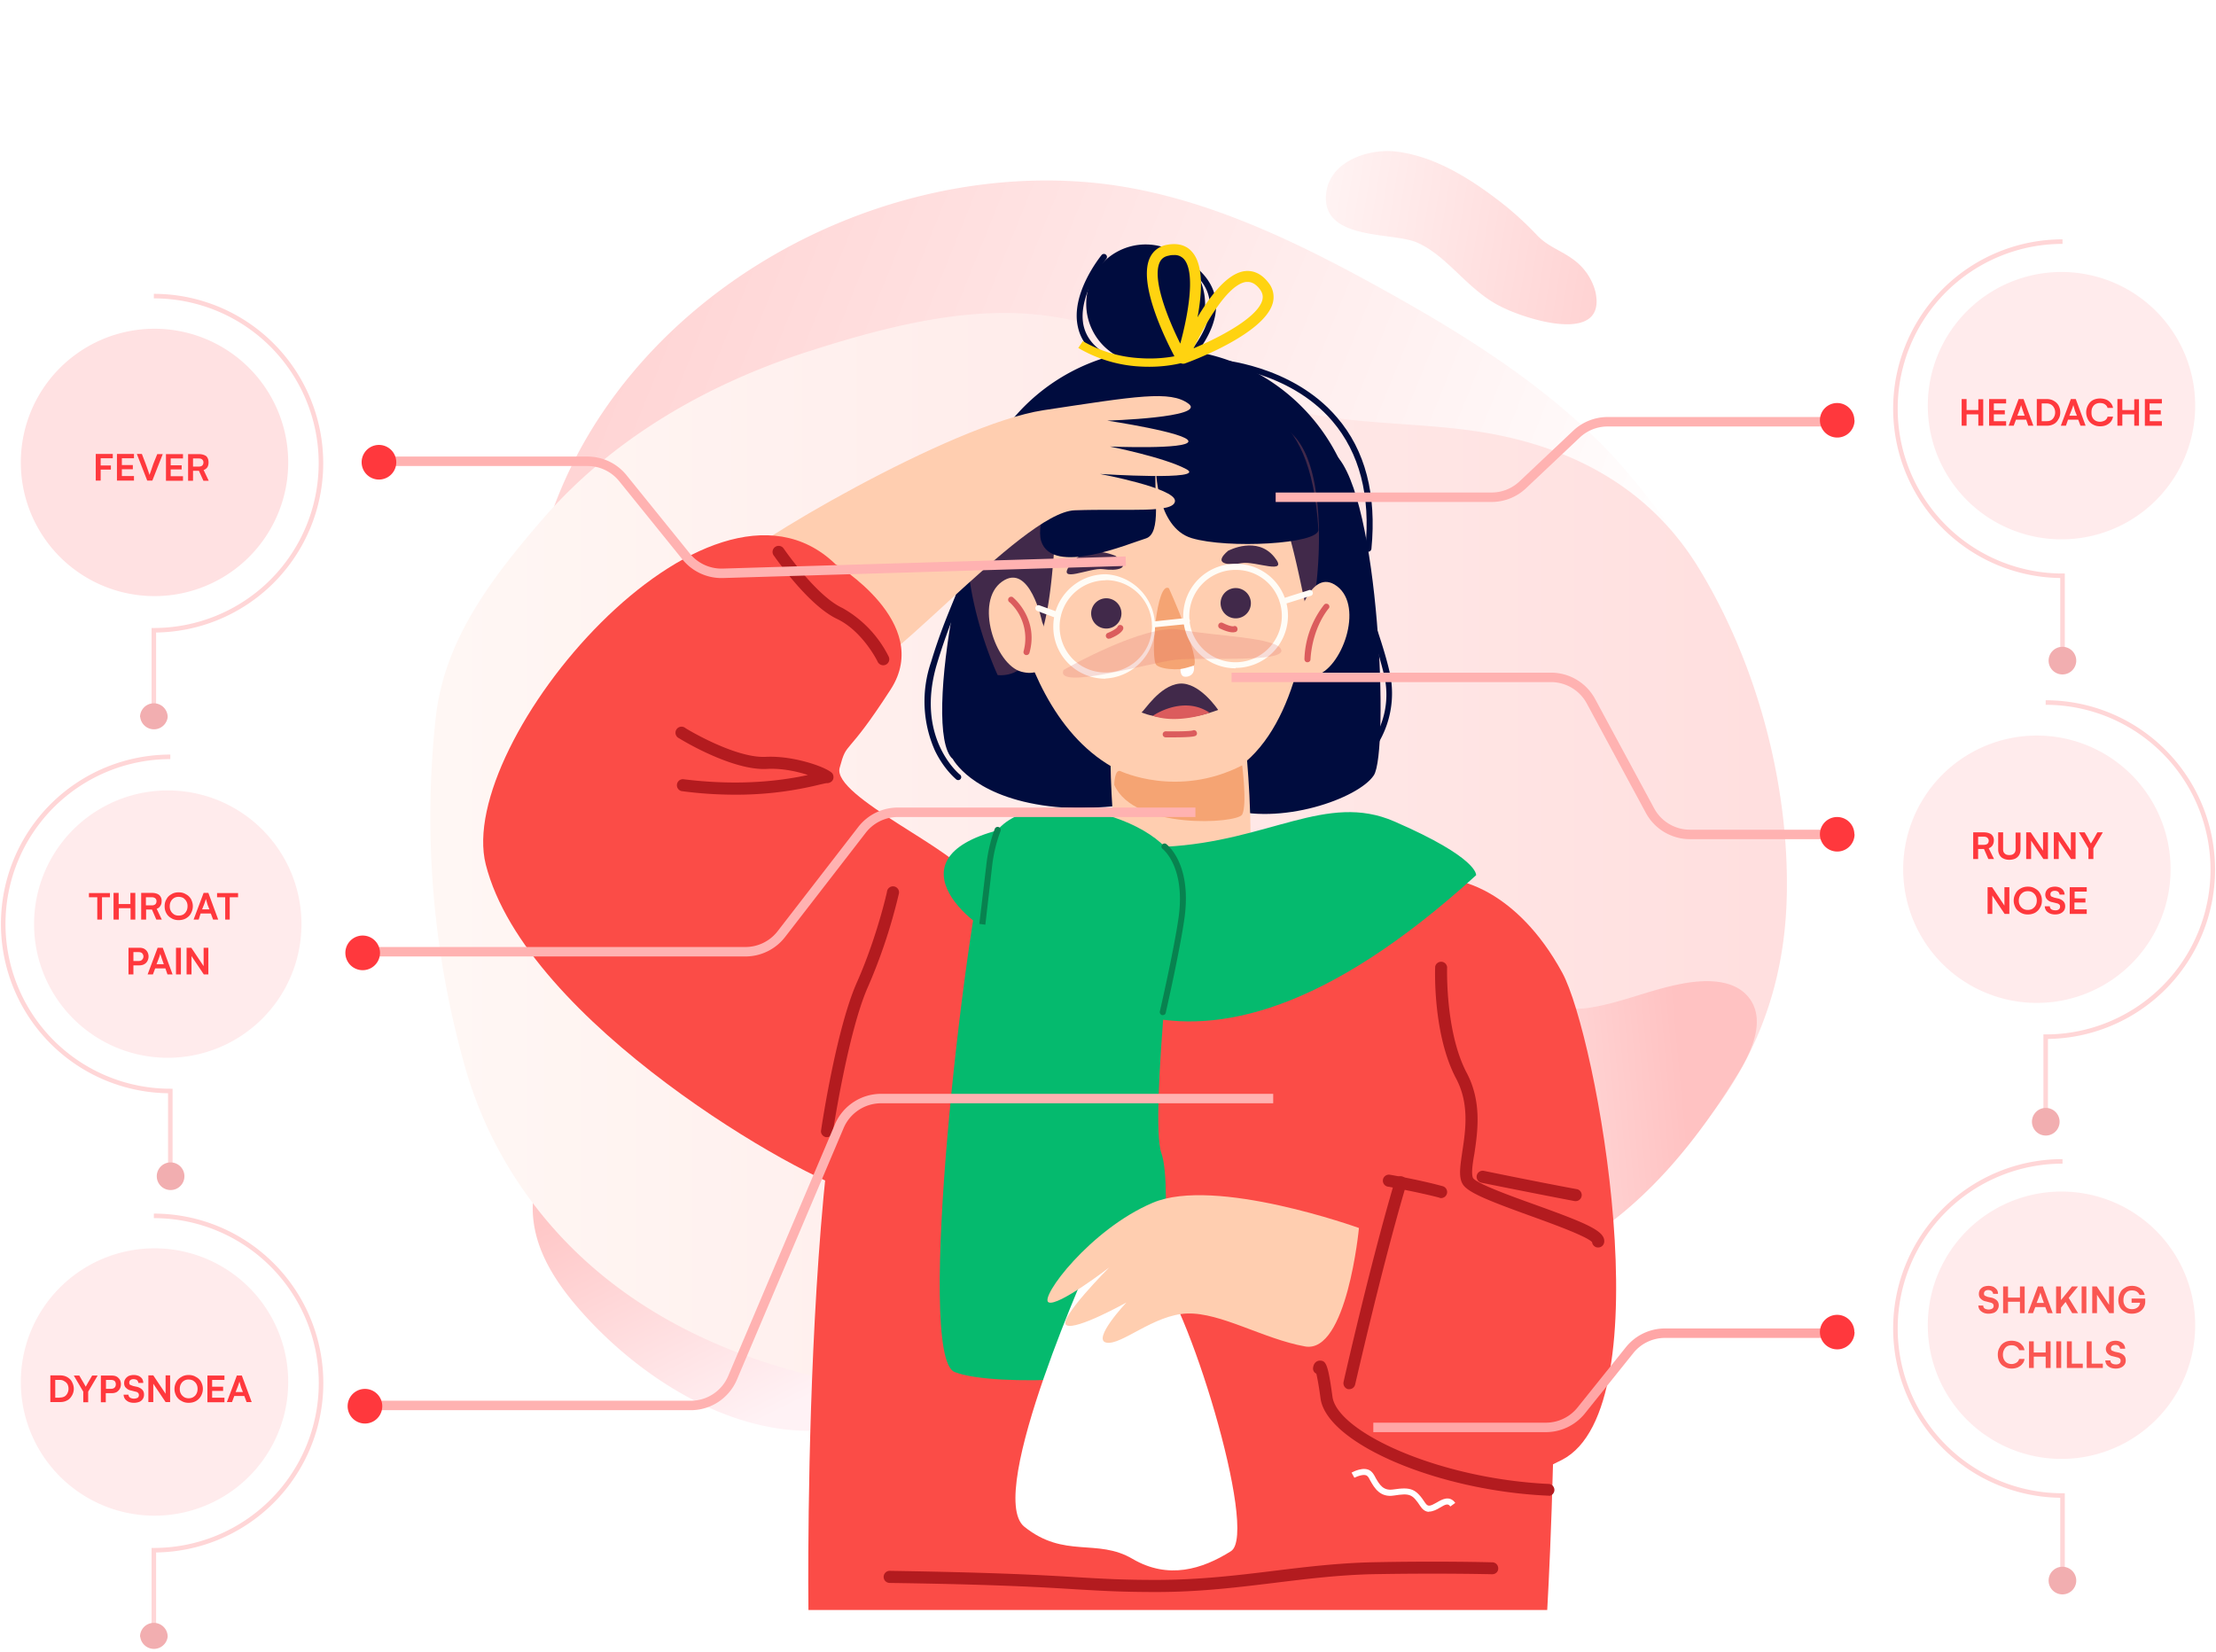 <svg width="1171" height="873" fill="none" xmlns="http://www.w3.org/2000/svg"><path d="M541.1 722.8c-35.2 20.4-72 33.6-114 33.4-46.8-.2-93.2-31.6-122.5-66-10.9-12.8-20.4-27.6-22.6-44.3-5.1-38.5 30.1-49.4 61.8-49 17.9.4 35.2 5.3 52.3 10.2 28.3 8.2 60 8.9 86.6 22.6 9 4.6 16.1 10.8 26 13.5 15.4 4.2 32.1 4.5 47.8 8 13.4 3 28.9 9.3 31.4 22.8 2.5 13.8-10.2 25.3-21.9 33.2a402.4 402.4 0 01-24.9 15.6z" fill="url(#paint0_linear)"/><path d="M292.8 267.7C333.8 157.4 457.2 87 573.4 96.2c56 4.4 108.2 29.5 157.4 56.8 43.3 24 86.2 50.8 120.6 87a405.4 405.4 0 0160 86c24.1 45 28 109.7-35.2 120.4-14.8 2.5-28.7.4-43.5-.9-12-1-22.2 3.9-34 4.9-30 2.5-60.3-1.4-89.6-7.3-59.7-12.3-117-34.7-177.4-43.5-49.5-7.1-100-4.7-148.6 7.1-20.5 5-41.7 11.7-62.3 7-50.7-11.5-45.3-77.5-36.9-116 2.3-10.1 5.2-20.2 8.9-30z" fill="url(#paint1_linear)"/><path d="M792.5 161.7c12 6.5 56.8 21.4 50.6-7.4a30.5 30.5 0 00-12.2-17.5c-6.5-4.7-13-6.5-18.7-12.5a170.5 170.5 0 00-22.1-19.7C773.9 92.4 756 82 736.8 80c-13.4-1.3-34 4.9-36 22.1-2.9 25.2 34.7 20.4 47.8 26 12.6 5.4 21.9 17.6 33 26.4 3.4 2.8 7 5.2 11 7.3z" fill="url(#paint2_linear)"/><path d="M588.7 174.8c25.6 7.7 47.2 23.3 71.5 34.2 40.4 18.1 88.3 12.1 131.7 21 44.3 9 81.4 30.8 105.3 69.5 30.8 50 48.2 114 47 173.4-1.3 65.3-29.8 115.5-79.4 156.5-49.6 41-108.8 68.9-170.3 86.7-6 1.7-11.9 3.3-17.9 4.8-134.8 33.9-326 30.4-407.5-103.4a217.1 217.1 0 01-22.7-51.3 484.6 484.6 0 01-16-188.2c5-41 30-73.1 56.3-103.6 37-42.8 87.2-71.5 140.6-88.7C467 173 512 161 554 167c11.8 1.7 23.4 4.3 34.8 7.8z" fill="url(#paint3_linear)"/><path d="M902.3 591.9c-23.7 33-51.8 60.2-90.1 77.4-42.8 19-98 9.6-138.9-9.7-15.2-7.2-30-16.7-38.8-31-20.5-33 7-57.4 36.1-70 16.4-7.2 34.2-9.8 51.8-12.4 29.2-4.2 58.3-16.6 88.2-15.1 10 .5 19.2 3.1 29.3 1.5 15.8-2.4 31.1-9.1 46.9-12.3 13.4-2.8 30-3.5 38 7.8 8 11.5 1 27.3-6.3 39.2a402.1 402.1 0 01-16.2 24.6z" fill="url(#paint4_linear)"/><path d="M506.4 412.3c-.3 0-.7-.1-1-.3-.2-.2-6.5-5.2-11.4-15.4a64 64 0 01-2-46.7c4.4-14.6 8.8-25 12.6-34.3 7-16.7 12-28.7 12.4-54.3 0-.9.7-1.6 1.6-1.6 1 0 1.6.8 1.6 1.7-.4 26.1-5.8 39-12.7 55.5-3.8 9-8 19.4-12.4 34-11.7 39.3 12 58.4 12.3 58.6a1.6 1.6 0 01-1 2.8zM636.8 161a31.4 31.4 0 11-62.8-.8 31.4 31.4 0 0162.8.8z" fill="#000C3E"/><path d="M503.4 401s9.7 18.9 47.4 24.6c37.8 5.8 67-8.5 96.2 1.4 29.3 9.8 71-5 79-17.3 8-12.4 3-147.4-20.4-169.5-23.4-22.1-143.8-38.2-169.2-11-25.3 27-49.8 157-33 171.9z" fill="#000C3E"/><path d="M718 289.4a103.4 103.4 0 11-207-2.9 103.4 103.4 0 01207 2.9z" fill="#000C3E"/><path d="M530 286s7.2 125.5 92.2 129c85 3.3 80.7-173.5 49.6-189.6-31.1-16.1-159.2-10-141.8 60.7z" fill="#FFCEB0"/><path d="M617.7 310.9s17.2 38.2 13 41c-4 2.6-16.3 2.4-19.6-.4-3.4-2.7 0-44.8 6.6-40.6z" fill="#F5A473"/><path d="M592.6 324.4a8 8 0 11-16-.4 8 8 0 0116 .4zM661 319a8 8 0 11-16-.4 8 8 0 0116 .4zM595.2 217.6s-30 15.4-35.2 43.2c-5.1 27.7-.5 98.4-32.8 96 0 0-65.7-138.6 68-139.2zM611.3 217.8c-2.8 2 31.4 1.1 51.5 24.3 20 23.2 26 82.2 29.1 83.3 3 1 13.4-73.7-8.6-95.5-21.9-21.8-56.6-23.7-72-12.1z" fill="#41294A"/><path d="M684.7 330.6s7.4-31.6 21.8-20.8c14.5 10.9 2.4 44-11.5 47.3-14 3.3-17.6-10.1-10.3-26.5zM550.7 328.7s-6.5-31.8-21.2-21.3c-14.7 10.4-3.6 43.9 10.2 47.6 13.9 3.7 18-9.7 11-26.3z" fill="#FFCEB0"/><path d="M649.2 291s15-8 24.2 3.4c8.2 10-10.4 1.9-17.2 3.2-6.9 1.3-15.9.7-7-6.7zM589.5 293.8s-15.4-7.2-24 4.7c-7.6 10.4 10.5 1.3 17.4 2.3 6.9 1 15.9 0 6.6-7zM643.7 375.2s-9.8-14.8-20.4-13.9c-10.6 1-18.7 14.6-20.1 15.2 0 0 16.5 7.7 40.5-1.3z" fill="#41294A"/><path d="M584.2 306.7a24.5 24.5 0 00-17.5 41.4 24.2 24.2 0 0017.1 7.3h.4a24.4 24.4 0 00.3-48.8h-.3zm0 52h-.4a27.4 27.4 0 01-27.2-28c.2-15 12.6-27.2 27.6-27.2h.4a27.6 27.6 0 01-.4 55.1zM653 301.2a24.4 24.4 0 00-.3 48.8h.3a24.5 24.5 0 0017.5-41.5 24.2 24.2 0 00-17.1-7.3h-.4zm0 52h-.3a27.6 27.6 0 01.3-55.2h.4a27.4 27.4 0 0127.2 28A27.7 27.7 0 01653 353z" fill="#FFFCF6"/><path d="M558.9 326.7h-.6l-10.2-3.8a1.6 1.6 0 011.1-3l10.2 3.7a1.6 1.6 0 01-.5 3.1zM677.9 319.5c-.7 0-1.3-.4-1.5-1.1-.3-.9.2-1.8 1-2l14-4.4a1.6 1.6 0 11.9 3l-14 4.4-.4.1z" fill="#FFFCF6"/><path d="M610.8 247s0 31.7 18.9 37.4c18.9 5.7 67.5 3.2 67-4.5-4.4-70-37.3-66.5-64.8-75.5-48.2-15.7-87.6 63-81.7 81.6 5.9 18.6 46.5 1.2 55.2-1.4 8.8-2.6 4-24.2 5.4-37.7z" fill="#000C3E"/><path opacity=".2" d="M562 354.1s42.9-24.7 61.7-21.3c18.8 3.5 51.9 4 53.4 10.8 1.5 6.7-42 3.7-55.3 5-13.3 1.3-64.5 16.6-59.8 5.5z" fill="#DB5C5D"/><path d="M586 337.6a1.6 1.6 0 01-.6-3.1c4.3-1.8 5.1-3.1 5.1-3.2.3-.8 1.2-1.2 2-.9.9.3 1.3 1.3 1 2.1-.2.6-1.3 2.7-6.9 5h-.6zM651.5 334.2c-1.3 0-3.4-.4-6.8-2a1.6 1.6 0 111.4-3c4.2 2.1 5.7 1.8 5.7 1.8.9-.4 1.7 0 2 .8.4.9 0 1.8-.8 2.2-.3 0-.7.2-1.5.2z" fill="#DB5C5D"/><path d="M610.1 331.5a1.6 1.6 0 01-.1-3.1l17-1.8c.9 0 1.7.6 1.8 1.4 0 1-.6 1.7-1.4 1.8l-17.1 1.7h-.2z" fill="#FFFCF6"/><path d="M586.5 191.6c-.2 0-.5 0-.7-.2-9-4.4-14.5-10.6-16.2-18.6-4-17.7 11.9-37.2 12.5-38a1.6 1.6 0 112.5 2c-.2.2-15.5 19.2-12 35.3 1.6 7 6.5 12.5 14.6 16.4a1.6 1.6 0 01-.7 3zM622.8 196.3a1.6 1.6 0 01-1-2.8c.2-.2 18.4-16.4 17.5-32.9-.3-7.1-4.2-13.4-11.6-18.6a1.6 1.6 0 111.9-2.6c8.1 5.8 12.5 13 13 21 .8 18.1-18 34.8-18.7 35.5-.3.3-.7.4-1 .4zM717.4 405.2c-.4 0-.9-.2-1.2-.6-.5-.7-.4-1.7.2-2.2.3-.2 21.2-17.7 15.1-45.3a317.2 317.2 0 00-10.8-34.8c-7.5-21.6-15.2-43.8-15.9-65.4 0-1 .7-1.6 1.6-1.7.8 0 1.6.7 1.6 1.6.6 21 8.3 43.1 15.8 64.4 4.3 12.5 8.4 24.3 10.8 35.2a51.4 51.4 0 01-16.2 48.4c-.2.3-.6.4-1 .4z" fill="#000C3E"/><path d="M723.1 291.6h-.2c-.8-.1-1.5-1-1.4-1.8 2.8-27.8-3.1-50.4-17.4-67.2-23-26.9-60.4-29.4-60.8-29.4-.9 0-1.5-.8-1.5-1.7 0-.8.8-1.5 1.7-1.5.4 0 39.1 2.6 63 30.6 15 17.4 21 40.8 18.2 69.5-.1.8-.8 1.5-1.6 1.5z" fill="#000C3E"/><path d="M609.2 378.3s15.8-11.1 30-1.6c0 0-16.6 6.2-30 1.6zM619.6 389.7H616c-.9 0-1.6-.7-1.6-1.6 0-.9.7-1.6 1.7-1.6 6 .1 13.1 0 14.3-.5.8-.3 1.7.1 2 1 .3.8 0 1.7-.9 2-1.6.6-7.5.7-11.8.7zM542.5 346.2h-.4a1.6 1.6 0 01-1.2-2 26 26 0 00-7.3-25.8 1.6 1.6 0 112-2.4c.6.5 13.3 11.5 8.4 29-.2.7-.8 1.2-1.5 1.2zM691 350h-.2c-.9 0-1.5-.8-1.5-1.7a48.9 48.9 0 0110.4-28.7c.6-.7 1.6-.7 2.3-.1.6.6.7 1.6 0 2.2 0 .1-8.4 9.5-9.5 26.8 0 .9-.8 1.5-1.6 1.5z" fill="#DB5C5D"/><path d="M659 402s5 56.5-1.7 65.5-49.2 2.2-60.4 0c-11.2-2.3-11.2-95.9-9-89.5 18.7 52.2 69.8 6 71 24z" fill="#FFCEB0"/><path d="M592 407.5s30.2 14.5 64.4-3c0 0 2.7 21 0 26-2.6 4.8-57 8.3-67.6-15.7 0 0 .1-8.3 3.2-7.3z" fill="#F5A473"/><path d="M427.2 850.9h390.4s20-339.4-29-376.3c-48.8-37-264.1-18.5-314.8 13-50.7 31.5-46.6 363.3-46.6 363.3z" fill="#FB4C47"/><path d="M622.2 460.8s-15 130.4-8.5 148.6c6.5 18.2-1.9 98.7-4.5 109.1-2.7 10.5-83.8 15-104.8 6.6-20.9-8.4 5.4-234 17-275.8 11.8-41.8 99.5-17.2 100.8 11.5z" fill="#05BA6E"/><path d="M384 301s32.6 62.4 55.5 63c22.8.6 100-93.3 128.4-94.3 28.4-1 52.8 1.8 53-5 0-6.8-39.6-14.2-39.6-14.2s57.4 3.7 45.5-2.6c-11.9-6.3-40.3-11.9-40.3-11.9s41.2 1.7 41.5-2.7c.3-4.5-42.9-11-42.9-11s52.6-1.6 43-8.9c-9.6-7.2-27.7-4-76.7 3.4-49 7.5-159.8 72.9-167.4 84.1z" fill="#FFCEB0"/><path d="M441.2 298s52.2 31 29.5 66.3c-24.2 37.5-22.9 26.3-27 41.5-4.2 15.2 64.7 44.8 67.9 57.8 3.1 13-29.4 172.7-59.9 166.2-26.5-5.7-173.8-89.3-195-172.9-16.4-64.8 117.4-223.2 184.5-159z" fill="#FB4C47"/><path d="M577.8 662.4S520 789.8 541.3 806.9c21.2 17 38.4 5.9 57.2 17 18.8 11 36.8 5.5 52-4.1 15-9.7-24.3-136.4-40.5-148.5-16.3-12-29.2-15.5-32.2-8.9z" fill="#fff"/><path d="M770 465.5s31.1 3.8 55.5 48.5c18.3 33.5 53.8 229.5 0 257.5-53.8 27.9-104.2 13.3-123.8-5.5-19.5-18.9 15.3-115.8 38.4-123 23.2-7.3 29.9-177.5 29.9-177.5z" fill="#FB4C47"/><path d="M780 462.5s1.5-9-43.3-28.4c-35.7-15.5-66.3 10.6-120.8 13.4-54.5 2.8-49.6-18.8-88.2-8.8-59.5 15.5-12.1 54.5 7 59C554 502 618.3 610 780.2 462.4z" fill="#05BA6E"/><path d="M623.8 353.6s-.2 3.7 2 4c2 .4 6-.8 5-5.8 0 0-5.4 1.7-7 1.8z" fill="#fff"/><path d="M844.5 659.3h-.4a3.2 3.2 0 01-2.8-2.8c-2.6-3-20.4-9.5-32.3-13.8-23.5-8.5-34-12.7-36.3-17.3-2-3.8-1-9.5 0-16.6 1.7-11.2 3.9-25.2-3.2-38.7-12.4-23.3-11.2-57.8-11.1-59.3a3.2 3.2 0 016.3.3c0 .3-1.1 34.3 10.4 56 8.1 15.4 5.7 31.2 4 42.7-1 5.5-1.7 10.7-.7 12.8 2 3 20.5 9.7 32.8 14.1 27.7 10 37.3 14 36.5 19.9a3.2 3.2 0 01-3.2 2.7zM761.5 633.2c-.3 0-.6 0-.8-.2-10.6-2.8-26.9-5.8-27-5.8a3.2 3.2 0 111-6.3c.8.1 16.9 3 27.6 6a3.2 3.2 0 01-.8 6.3zM818.7 790.5h-.2C759.6 788 701 762.8 697.8 739c-1-7.5-1.8-11.2-2.2-13a3 3 0 01-1.7-3.3c.4-2.7 2.2-3.6 3.6-3.6 3.2 0 4.3 2 6.6 19 2.4 18.6 55.9 43.5 114.7 46.2a3.2 3.2 0 01-.1 6.3z" fill="#B31B1F"/><path d="M713 734.2h-.6c-1.7-.4-2.8-2.1-2.4-3.9.1-.6 14-62 27-106a3.2 3.2 0 116.1 1.8c-13 43.9-26.8 105-27 105.6a3.2 3.2 0 01-3 2.5zM437 601h-.5c-1.7-.3-3-2-2.6-3.7.3-2.2 8.1-54 19-78.3 10.4-23.5 15.8-47.4 15.8-47.7a3.2 3.2 0 116.2 1.4 289 289 0 01-16.3 49c-10.4 23.4-18.4 76-18.5 76.6a3.2 3.2 0 01-3.1 2.7zM388.5 420c-8.5 0-18-.5-28.4-1.9a3.2 3.2 0 01.8-6.3c31.8 4 54.4.3 66-2.2-5.7-1.9-13.9-3.7-22-3.2-18.2.8-45-15.5-46-16.2a3.2 3.2 0 113.3-5.4c.2.2 26.2 16 42.4 15.2 15.5-.8 33.8 6.1 35.4 9 .6 1.1.6 2.5-.1 3.5-.6.9-2 1.5-3 1.4-.6 0-2 .4-3.5.7a183 183 0 01-44.9 5.4zM466.7 351.6c-1.2 0-2.3-.7-2.9-1.8 0-.2-8-16.3-21.5-22.7-15.4-7.3-32.7-32.6-33.5-33.6a3.2 3.2 0 015.3-3.6c.2.2 17.1 25 31 31.4a60.2 60.2 0 0124.5 25.7 3.2 3.2 0 01-2.9 4.6z" fill="#B31B1F"/><path d="M614.5 536.5h-.4c-.8-.2-1.4-1-1.2-2 .1-.3 7.7-33.5 10-50.3 3.4-26.3-8.4-35.4-8.5-35.5a1.6 1.6 0 011.9-2.6c.5.4 13.4 10.2 9.7 38.5-2.3 17-9.9 50.3-10 50.7-.1.7-.8 1.2-1.5 1.2zM520.7 488.7l-3.2-.4 3.8-32c1.3-10.7 4.3-18 4.4-18.3a1.6 1.6 0 013 1.3s-3 7.2-4.3 17.3l-3.7 32z" fill="#08824F"/><path d="M611 841.4c-18.1 0-28.1-.6-42-1.4-17.7-1.1-42-2.6-98.9-3.4a3.2 3.2 0 11.1-6.4c57 .9 81.4 2.3 99.3 3.4 13.7.8 23.5 1.4 41.5 1.4 22.5 0 42.7-2.4 62.2-4.8 17-2.1 33.2-4 50.6-4.5 37-.8 64.6 0 64.8 0 1.8 0 3.2 1.6 3.1 3.3 0 1.8-1.5 3-3.2 3-.3 0-27.8-.7-64.6 0-17 .5-33 2.4-50 4.5-19.7 2.4-40 4.9-62.9 4.9z" fill="#B31B1F"/><path d="M755.1 799c-1.5 0-3.1-.8-4.5-2.9-4.3-6.5-5.6-7-14-5.7-7.4 1.2-10.4-4.2-12.4-7.7-.6-1.2-1.2-2.3-1.8-2.7-1.5-1.2-5.1.2-6.7 1l-1.5-2.7c.7-.4 6.7-3.6 10.2-.8 1 .8 1.8 2.1 2.6 3.7 2 3.4 3.9 6.8 9.2 6 9.5-1.4 12-.4 17 7.2 1.4 2 2.5 1.7 6-.3 2.7-1.6 6.8-4 9.8.2l-2.6 1.9c-1.1-1.6-2.2-1.4-5.5.6-1.6 1-3.7 2.1-5.8 2.1z" fill="#fff"/><path d="M718.1 649s-76-27.4-109-13.3c-33 14-60 50.2-55 52.6 5 2.4 32-18.4 32-18.4s-27.6 27.7-22.5 30.5c5.1 2.8 31.6-12 31.6-12s-18.5 19.7-10.5 21.2c7.9 1.5 25-14.8 42.6-15.4 17.8-.6 40.2 13.4 62.3 17.4 22.2 4 28.5-62.5 28.5-62.5z" fill="#FFCEB0"/><path d="M832.8 634.8h-.6c-.2 0-22.6-4.3-49.3-9.7a3.2 3.2 0 011.2-6.3c26.7 5.5 49 9.7 49.3 9.7a3.2 3.2 0 01-.6 6.3z" fill="#B31B1F"/><path fill-rule="evenodd" clip-rule="evenodd" d="M620.4 134.8c-.8 0-1.7 0-2.7.3-2.4.4-4 1.6-4.9 3.6-4.1 9 4.6 30.3 10.9 42.9 3.8-14 8.4-37.4 1.9-44.7a6.5 6.5 0 00-5.2-2.1zm3.4 57.2h.3a2.9 2.9 0 002 .1c4.3-1.5 41.7-15.6 46.4-31.7a12 12 0 00-2.3-11.1c-4.4-5.7-9.2-6.4-12.5-6-9.2 1.2-18.2 13.1-24.9 24.4 2.4-12.8 3.3-27.7-2.9-34.6-2.1-2.5-6.2-5.1-13.3-3.7a12 12 0 00-9 6.9c-6.3 13.6 8.2 42.9 13 52-6 1.1-12.2 1.4-18 1a67.5 67.5 0 01-30.4-9l-2.4 3.6a71.8 71.8 0 0032.5 9.8c6.9.4 14.2 0 21.5-1.7zm35.5-43h-.8c-9.8 1.3-21.5 22-27.8 35.1 13-5.4 33.5-15.9 36.3-25.3.6-2.2.2-4-1.3-6-2-2.6-4.1-3.8-6.4-3.8z" fill="#FFD310"/><path d="M197.3 243.8h113.2a24 24 0 0118.7 9l33.3 41.2a24 24 0 0019.4 9l213-6.4" stroke="#FFB2B1" stroke-width="5" stroke-linejoin="round"/><path d="M209.4 244.3a9.1 9.1 0 11-18.3 0 9.1 9.1 0 0118.3 0z" fill="#FF383D"/><path d="M11 244.4a70.6 70.6 0 11141.3 0 70.6 70.6 0 01-141.3 0z" fill="#FFE1E2"/><path d="M81.3 156.5a88.3 88.3 0 110 176.6v43.6" stroke="#FFD6D7" stroke-width="2.4" stroke-miterlimit="10"/><path d="M74 379a7.3 7.3 0 1114.6 0 7.3 7.3 0 01-14.5 0z" fill="#F2AEB0"/><path d="M53.2 242.2v3.8h5.4v2.2h-5.4v5.8h-2.6v-14.1h9v2.3h-6.4zm11.2 0v3.6h5.8v2.2h-5.8v3.6h6.4v2.4h-9v-14.1h9v2.3h-6.4zM75 240l2 5.2a141.7 141.7 0 012 5.8 181.8 181.8 0 002-5.8l2.1-5.2H86L80.5 254h-2.7l-5.5-14.1H75zm15.2 2.3v3.6h5.8v2.2h-5.8v3.6h6.5v2.4h-9v-14.1h9v2.3h-6.5zm9.2-2.3h5.6c1.7 0 3 .4 4 1.1.8.8 1.2 1.9 1.2 3.3 0 1-.2 1.8-.6 2.5-.5.7-1.1 1.2-2 1.5l2.7 5.7h-2.8l-2.4-5.3H102v5.3h-2.6v-14.1zm5.6 6.6c.8 0 1.5-.2 1.9-.6.4-.4.6-1 .6-1.6a2 2 0 00-.6-1.5c-.4-.4-1-.6-1.9-.6h-3v4.3h3z" fill="#FF383D"/><path d="M650.8 358h168.8a24 24 0 0121.1 12.6l31.2 57.8a24 24 0 0021.2 12.6h82.7" stroke="#FFB2B1" stroke-width="5" stroke-linejoin="round"/><path d="M980 440.9a9.1 9.1 0 11-18.3 0 9.1 9.1 0 0118.2 0z" fill="#FF383D"/><path opacity=".1" d="M1005.7 459.4a70.6 70.6 0 11141.3 0 70.6 70.6 0 01-141.3 0z" fill="#FF383D"/><path d="M1042.7 439.9h5.6c1.7 0 3 .4 4 1.1a4 4 0 011.3 3.3c0 1-.3 1.8-.7 2.5-.5.7-1.1 1.2-2 1.5l2.8 5.7h-3l-2.3-5.3h-3.1v5.3h-2.6v-14.1zm5.6 6.6c.9 0 1.5-.2 2-.6.4-.4.6-1 .6-1.6a2 2 0 00-.7-1.5c-.4-.4-1-.6-1.9-.6h-3v4.3h3zm7.6-6.6h2.6v9c0 1 .3 1.8 1 2.3.5.5 1.3.7 2.3.7 1 0 1.8-.2 2.4-.8.6-.5.9-1.3.9-2.3V440h2.6v9c0 1.2-.3 2.2-.8 3-.5.8-1.2 1.4-2 1.8-1 .4-2 .6-3.1.6-1.2 0-2.2-.2-3-.6-1-.4-1.6-1-2.1-1.8-.5-.9-.8-1.8-.8-3v-9zm26.3 0V454h-2.4l-6.5-9.7v9.7h-2.6v-14.1h2.4l6.5 9.7v-9.7h2.6zm14.6 0V454h-2.4l-6.5-9.7v9.7h-2.6v-14.1h2.5l6.5 9.7v-9.7h2.5zm4.8 0l1.7 2.9 1 2 .6 1 .6-1 1.2-2 1.6-2.9h2.9l-5 8.5v5.6h-2.6v-5.6l-5-8.5h3zm-39.8 29V483h-2.5l-6.5-9.7v9.7h-2.5v-14.1h2.4l6.5 9.7v-9.7h2.5zm17.2 7c0 1.5-.3 2.7-1 3.8-.6 1.2-1.5 2-2.6 2.7-1.2.6-2.4.9-3.9.9-1.4 0-2.6-.3-3.8-1-1-.6-2-1.4-2.6-2.5-.6-1.2-1-2.4-1-3.8 0-1.5.4-2.7 1-3.8.6-1.2 1.5-2 2.6-2.6 1.2-.7 2.5-1 3.9-1s2.7.3 3.8 1c1.1.6 2 1.4 2.6 2.5.7 1.2 1 2.4 1 3.8zm-2.7 0c0-1-.2-1.8-.6-2.5-.4-.8-1-1.3-1.7-1.8-.7-.4-1.5-.6-2.4-.6-1 0-1.8.2-2.5.6-.7.5-1.3 1-1.7 1.8-.4.7-.6 1.6-.6 2.6s.2 1.8.6 2.5a4.5 4.5 0 004.2 2.4c.9 0 1.7-.2 2.4-.6.7-.5 1.3-1 1.7-1.8.4-.7.6-1.6.6-2.6zm4.5-3a4.1 4.1 0 012.4-3.8c.8-.3 1.7-.5 2.7-.5 1 0 1.8.2 2.6.5.8.4 1.4.9 1.8 1.5.4.6.7 1.4.7 2.2h-2.7c0-.6-.3-1-.7-1.5-.5-.3-1-.5-1.8-.5-.7 0-1.3.2-1.7.5-.4.3-.6.8-.6 1.3s.2 1 .5 1.2l1.5.6 2.3.5c1 .3 1.9.8 2.5 1.4.7.7 1 1.6 1 2.6a4 4 0 01-.6 2.3c-.5.7-1.1 1.2-2 1.6-.7.3-1.6.5-2.7.5-1.6 0-2.9-.4-3.9-1.2-1-.7-1.5-1.8-1.6-3.1h2.7c0 .7.3 1.2.8 1.6.5.3 1.2.5 2 .5a3 3 0 002-.5c.4-.4.6-.8.6-1.4 0-.5-.1-1-.5-1.2-.3-.3-.7-.5-1.2-.6l-2.4-.6c-1.2-.2-2-.7-2.7-1.4-.6-.6-1-1.5-1-2.5zm15.5-1.7v3.6h5.7v2.2h-5.8v3.6h6.5v2.4h-9v-14.1h9v2.3h-6.5z" fill="#FF383D"/><path d="M1081 371.3a88.3 88.3 0 010 176.6v43.6" stroke="#FFD6D7" stroke-width="2.4" stroke-miterlimit="10"/><path d="M1073.8 593.7a7.3 7.3 0 1114.5 0 7.3 7.3 0 01-14.5 0z" fill="#F2AEB0"/><path opacity=".1" d="M11 730.4a70.6 70.6 0 11141.3 0 70.6 70.6 0 01-141.3 0z" fill="#FF383D"/><g filter="url(#filter0_d)"><path d="M31.8 726.9c1.4 0 2.6.3 3.7.9 1 .6 2 1.4 2.5 2.5.6 1.1 1 2.3 1 3.7 0 1.3-.4 2.6-1 3.6s-1.4 2-2.5 2.5c-1 .6-2.3.9-3.7.9h-5.2v-14.1h5.2zm-.2 11.7a5 5 0 002.4-.5 4 4 0 001.6-1.7 5 5 0 00.6-2.4c0-1-.2-1.8-.6-2.5A4 4 0 0034 730c-.7-.5-1.5-.7-2.4-.7h-2.4v9.4h2.4zM41.9 727l1.7 2.9a57 57 0 011.7 3 81.6 81.6 0 011.7-3l1.7-2.9h2.9l-5 8.5v5.6H44v-5.6l-5-8.5h3zm17.2 0c1.5 0 2.7.4 3.5 1.3.9.8 1.3 2 1.3 3.3a5 5 0 01-.6 2.4c-.4.7-1 1.3-1.6 1.7-.8.4-1.6.6-2.6.6h-3.2v4.8h-2.6v-14.1h5.8zm-.5 7c.9 0 1.5-.2 2-.7.4-.4.6-1 .6-1.7s-.2-1.2-.6-1.7c-.5-.4-1.1-.6-2-.6H56v4.7h2.7zm7-3c0-.9.2-1.6.7-2.3.4-.6 1-1.1 1.7-1.5.8-.3 1.7-.5 2.7-.5 1 0 1.8.2 2.6.5.8.4 1.4.9 1.8 1.5.4.6.6 1.4.6 2.2h-2.6c0-.6-.3-1-.7-1.5-.5-.3-1.1-.5-1.9-.5-.7 0-1.2.2-1.6.5-.4.3-.6.8-.6 1.3s.1 1 .5 1.2l1.5.6 2.3.5c1 .3 1.9.8 2.5 1.4.7.7 1 1.6 1 2.6a4 4 0 01-2.5 3.9c-.8.3-1.8.5-2.8.5-1.6 0-3-.4-3.9-1.2-1-.7-1.5-1.8-1.6-3.1h2.6c0 .7.3 1.2.9 1.6.5.3 1.2.5 2 .5s1.4-.2 2-.5c.4-.4.6-.8.6-1.4 0-.5-.2-1-.5-1.2-.3-.3-.7-.5-1.3-.6l-2.3-.6c-1.2-.2-2-.7-2.7-1.4-.7-.6-1-1.5-1-2.5zm24.3-4V741h-2.4l-6.5-9.7v9.7h-2.6v-14.1H81l6.5 9.7v-9.7h2.5zm17.3 7c0 1.5-.4 2.7-1 3.8-.7 1.2-1.5 2-2.7 2.7-1.1.6-2.4.9-3.8.9s-2.7-.3-3.8-1c-1.1-.5-2-1.4-2.7-2.5-.6-1.2-1-2.4-1-3.8 0-1.5.4-2.7 1-3.8.7-1.2 1.6-2 2.7-2.6 1.1-.7 2.4-1 3.8-1s2.7.3 3.8 1c1.2.6 2 1.4 2.7 2.5.6 1.2 1 2.4 1 3.8zm-2.8 0c0-1-.2-1.8-.6-2.5-.4-.8-1-1.3-1.7-1.8-.7-.4-1.5-.6-2.4-.6a4.4 4.4 0 00-4.1 2.4c-.4.7-.6 1.6-.6 2.6s.2 1.8.6 2.5c.4.8 1 1.3 1.7 1.8.7.4 1.5.6 2.4.6 1 0 1.7-.2 2.4-.6.8-.5 1.3-1 1.7-1.8.4-.7.6-1.6.6-2.6zm7.7-4.7v3.6h5.8v2.2h-5.8v3.6h6.5v2.4h-9v-14.1h9v2.3H112zm13-2.3h2.7L133 741h-2.7l-1.2-3.2h-5.3l-1.2 3.2h-2.7l5.3-14.1zm3.3 8.8l-1-2.5-.6-2.1-.3-1a33.2 33.2 0 01-1 3l-1 2.5h3.9z" fill="#FF383D"/></g><path d="M81.3 642.6a88.3 88.3 0 110 176.7v43.6" stroke="#FFD6D7" stroke-width="2.4" stroke-miterlimit="10"/><path d="M74 865a7.3 7.3 0 1114.6 0 7.3 7.3 0 01-14.5 0z" fill="#F2AEB0"/><path d="M186.7 742.8H365a24 24 0 0022.1-14.6l56.4-133a24 24 0 0122.1-14.6h207.2" stroke="#FFB2B1" stroke-width="5" stroke-linejoin="round"/><path d="M202 743.2a9.1 9.1 0 11-18.3 0 9.1 9.1 0 0118.3 0z" fill="#FF383D"/><path opacity=".1" d="M159.3 488.4a70.6 70.6 0 10-141.3 0 70.6 70.6 0 00141.3 0z" fill="#FF383D"/><path d="M58.2 474.2h-4.3V486h-2.5v-11.8H47V472h11.1v2.3zm2-2.3h2.5v5.9h6.2v-5.9h2.6V486H69v-6h-6.2v6H60v-14.1zm14.4 0h5.6c1.7 0 3 .4 3.9 1.1a4 4 0 011.3 3.3c0 1-.2 1.8-.7 2.5-.4.7-1 1.2-1.9 1.5l2.7 5.7h-2.9l-2.3-5.3h-3.1v5.3h-2.6v-14.1zm5.6 6.6c.8 0 1.4-.2 1.9-.6.4-.4.6-1 .6-1.6a2 2 0 00-.6-1.5c-.5-.4-1.1-.6-2-.6h-3v4.3h3zm21.7.4c0 1.5-.4 2.7-1 3.8-.6 1.2-1.5 2-2.7 2.7-1.1.6-2.4.9-3.8.9s-2.7-.3-3.8-1c-1.1-.6-2-1.4-2.6-2.5-.7-1.2-1-2.4-1-3.8 0-1.5.3-2.7 1-3.8.6-1.2 1.5-2 2.6-2.6 1.1-.7 2.4-1 3.8-1s2.7.3 3.8 1c1.2.6 2 1.4 2.7 2.5.6 1.2 1 2.4 1 3.8zm-2.8 0c0-1-.2-1.8-.6-2.5-.4-.8-1-1.3-1.6-1.8-.8-.4-1.6-.6-2.5-.6a4.4 4.4 0 00-4.1 2.4c-.4.7-.6 1.6-.6 2.6s.2 1.8.6 2.5c.4.8 1 1.3 1.7 1.8.7.4 1.5.6 2.4.6 1 0 1.7-.2 2.5-.6.7-.5 1.2-1 1.6-1.8.4-.7.6-1.6.6-2.6zm8.4-7h2.6l5.2 14.1h-2.7l-1.2-3.2H106L105 486h-2.7l5.3-14.1zm3.2 8.8l-1-2.5-.6-2.1-.3-1a35.4 35.4 0 01-1 3l-1 2.5h3.9zm15-6.5h-4.3V486H119v-11.8h-4.3V472h11.1v2.3zm-52 26.7c1.5 0 2.6.4 3.5 1.3.8.8 1.3 2 1.3 3.3a5 5 0 01-.6 2.4 4 4 0 01-1.7 1.7c-.7.4-1.6.6-2.6.6h-3.1v4.8h-2.6v-14.1h5.8zm-.5 7c.8 0 1.5-.2 1.9-.7.4-.4.7-1 .7-1.7s-.3-1.2-.7-1.7c-.4-.4-1-.6-1.9-.6h-2.7v4.7h2.7zm10.2-7H86l5.2 14.1h-2.7l-1.1-3.2H82l-1.2 3.2H78l5.3-14.1zm3.2 8.8l-.9-2.5-.7-2.1-.3-1a34.4 34.4 0 01-1 3l-1 2.5h4zM93 515v-14.1h2.6V515H93zm17.1-14.1V515h-2.4l-6.5-9.7v9.7h-2.6v-14.1h2.5l6.5 9.7v-9.7h2.5z" fill="#FF383D"/><path d="M90 400a88.3 88.3 0 100 176.6v43.7" stroke="#FFD6D7" stroke-width="2.4" stroke-miterlimit="10"/><path d="M97.4 622.5a7.3 7.3 0 10-14.5 0 7.3 7.3 0 0014.5 0z" fill="#F2AEB0"/><path d="M190.5 503h203.3a24 24 0 0019-9.2l42.7-55.2a24 24 0 0119-9.3h157.2" stroke="#FFB2B1" stroke-width="5" stroke-linejoin="round"/><path d="M200.8 503.6a9.1 9.1 0 11-18.3 0 9.1 9.1 0 0118.3 0z" fill="#FF383D"/><path opacity=".1" d="M1160 700.4a70.6 70.6 0 10-141.3 0 70.6 70.6 0 00141.3 0z" fill="#FF383D"/><path d="M1045.7 683.9c0-.9.2-1.6.6-2.3.5-.6 1-1.1 1.8-1.5.8-.3 1.7-.5 2.7-.5 1 0 1.8.2 2.6.5.7.4 1.3.9 1.8 1.5.4.6.6 1.4.6 2.2h-2.6c0-.6-.3-1-.8-1.5-.4-.3-1-.5-1.8-.5-.7 0-1.2.2-1.6.5-.4.3-.6.8-.6 1.3s.1 1 .5 1.2l1.4.6 2.4.5c1 .3 1.9.8 2.5 1.4.7.7 1 1.6 1 2.6a4 4 0 01-.7 2.3c-.4.7-1 1.2-1.8 1.6-.9.3-1.8.5-2.9.5-1.5 0-2.8-.4-3.8-1.2-1-.7-1.5-1.8-1.6-3.1h2.6c0 .7.3 1.2.8 1.6.6.3 1.3.5 2 .5.9 0 1.5-.2 2-.5.5-.4.7-.8.7-1.4 0-.5-.2-1-.5-1.2-.3-.3-.8-.5-1.3-.6l-2.3-.6c-1.2-.2-2-.7-2.7-1.4-.7-.6-1-1.5-1-2.5zm12.8-4h2.6v5.9h6.3v-5.9h2.5V694h-2.5v-6h-6.3v6h-2.6v-14.1zm18.4 0h2.6l5.2 14.1h-2.7l-1.2-3.2h-5.3l-1.2 3.2h-2.7l5.3-14.1zm3.2 8.8l-.9-2.5-.7-2.1-.3-1a30.7 30.7 0 01-1 3l-1 2.5h3.9zm13.1-2.7l4.9 8h-3.1l-3.5-5.9-2.4 3v3h-2.6v-14.2h2.6v7.2l5.8-7.2h3.2l-4.9 6zm6.8 8v-14.1h2.5V694h-2.5zm17-14.1V694h-2.4l-6.5-9.7v9.7h-2.5v-14.1h2.4l6.5 9.7v-9.7h2.5zm16.6 6.4v1.4a6.1 6.1 0 01-3.4 5.8c-1 .5-2.3.8-3.7.8-1.4 0-2.6-.3-3.7-1-1-.5-2-1.4-2.5-2.4a7.8 7.8 0 01-.9-3.9 8 8 0 011-3.8c.5-1.2 1.4-2 2.5-2.6 1-.7 2.3-1 3.8-1 1.1 0 2.1.2 3 .6 1 .4 1.8 1 2.4 1.7.6.7 1 1.6 1.2 2.5h-2.7c-.3-.8-.8-1.3-1.5-1.8-.7-.4-1.5-.6-2.5-.6-1.4 0-2.5.4-3.3 1.4-.8.9-1.2 2.1-1.2 3.6a5 5 0 001.2 3.6c.8.9 2 1.3 3.3 1.3 1.2 0 2.1-.3 2.9-.9.8-.6 1.2-1.4 1.4-2.5h-4.5v-2.2h7.2zm-70.6 37c-1.4 0-2.7-.3-3.8-1-1.1-.5-2-1.4-2.6-2.5-.6-1.1-.9-2.4-.9-3.9 0-1.4.3-2.7 1-3.8.5-1.1 1.4-2 2.5-2.6 1-.6 2.3-.9 3.8-.9 1.1 0 2.2.2 3.2.6 1 .4 1.8 1 2.4 1.8.7.7 1 1.6 1.2 2.6h-2.8c-.3-.8-.7-1.4-1.5-1.9-.7-.5-1.5-.7-2.5-.7s-1.8.2-2.5.6a4 4 0 00-1.5 1.8c-.4.7-.6 1.6-.6 2.6s.2 1.8.6 2.6a4 4 0 001.6 1.7c.7.4 1.5.6 2.4.6 1 0 1.8-.3 2.5-.7.8-.5 1.2-1.1 1.5-2h2.8c-.1 1-.5 2-1.2 2.7-.6.8-1.4 1.3-2.4 1.8-1 .4-2 .6-3.2.6zm9.2-14.4h2.5v5.9h6.3v-5.9h2.6V723h-2.6v-6h-6.3v6h-2.5v-14.1zm14.4 14.1v-14.1h2.6V723h-2.6zm14-2.3v2.3h-8.4v-14.1h2.6v11.8h5.9zm10.6 0v2.3h-8.5v-14.1h2.6v11.8h5.9zm1.6-7.8c0-.9.3-1.6.7-2.3.4-.6 1-1.1 1.8-1.5.7-.3 1.6-.5 2.6-.5s1.8.2 2.6.5c.8.4 1.4.9 1.8 1.5.4.6.7 1.4.7 2.2h-2.7c0-.6-.3-1-.7-1.5-.5-.3-1-.5-1.8-.5-.7 0-1.3.2-1.7.5-.4.3-.6.8-.6 1.3s.2 1 .5 1.2l1.5.6 2.3.5c1 .3 1.9.8 2.5 1.4.7.7 1 1.6 1 2.6a4 4 0 01-.6 2.3c-.5.7-1.1 1.2-2 1.6-.7.3-1.6.5-2.7.5-1.6 0-2.9-.4-3.9-1.2-1-.7-1.5-1.8-1.6-3.1h2.7c0 .7.3 1.2.8 1.6.5.3 1.2.5 2 .5a3 3 0 002-.5c.4-.4.6-.8.6-1.4 0-.5-.1-1-.5-1.2-.3-.3-.7-.5-1.2-.6l-2.4-.6c-1.2-.2-2-.7-2.7-1.4-.6-.6-1-1.5-1-2.5z" fill="#FA5652"/><path d="M1089.9 613.8a88.3 88.3 0 000 176.6V834" stroke="#FFD6D7" stroke-width="2.4" stroke-miterlimit="10"/><path d="M1097.1 836.2a7.3 7.3 0 10-14.5 0 7.3 7.3 0 0014.5 0z" fill="#F2AEB0"/><path d="M725.7 754.4h91.1a24 24 0 0018.8-9l25.5-31.8a24 24 0 0118.7-9H974" stroke="#FFA6A6" stroke-width="5" stroke-linejoin="round"/><path d="M980 704a9.1 9.1 0 11-18.3 0 9.1 9.1 0 0118.2 0z" fill="#FF383D"/><path opacity=".1" d="M1160 214.4a70.6 70.6 0 10-141.3 0 70.6 70.6 0 00141.3 0z" fill="#FF383D"/><path d="M1036.6 210.9h2.6v5.8h6.2V211h2.6V225h-2.6v-6h-6.2v6h-2.6v-14.1zm17 2.3v3.6h5.8v2.2h-5.8v3.6h6.5v2.4h-9v-14.1h9v2.3h-6.5zm13-2.3h2.7l5.2 14.1h-2.7l-1.1-3.2h-5.4l-1.2 3.2h-2.7l5.3-14.1zm3.3 8.8l-.9-2.5-.7-2.1-.3-1a30.7 30.7 0 01-1 3l-1 2.6h3.9zm11.7-8.8c1.3 0 2.6.3 3.6.9 1.1.6 2 1.4 2.6 2.5.6 1.1.9 2.3.9 3.7 0 1.3-.3 2.6-1 3.6-.5 1-1.4 2-2.4 2.5-1.1.6-2.3.9-3.7.9h-5.3v-14.1h5.3zm-.3 11.7c1 0 1.8-.1 2.5-.5a4 4 0 001.6-1.7 5 5 0 00.6-2.4c0-1-.2-1.8-.6-2.5a4 4 0 00-1.6-1.7c-.7-.4-1.5-.6-2.5-.6h-2.4v9.4h2.4zm13-11.7h2.6l5.2 14.1h-2.7l-1.2-3.2h-5.4l-1.1 3.2h-2.7l5.3-14.1zm3.2 8.8l-1-2.5-.6-2.1-.3-1-.4 1.3a59 59 0 01-.7 1.8l-1 2.5h4zm12.2 5.6c-1.4 0-2.6-.3-3.8-1-1-.5-1.9-1.4-2.5-2.5-.6-1.1-1-2.4-1-3.9 0-1.4.4-2.7 1-3.8.6-1.1 1.4-2 2.5-2.6 1.1-.6 2.4-.9 3.8-.9 1.2 0 2.3.2 3.3.6 1 .4 1.7 1 2.4 1.8.6.7 1 1.6 1.2 2.6h-2.9c-.2-.8-.7-1.4-1.4-1.9s-1.6-.7-2.6-.7-1.7.2-2.4.6a4 4 0 00-1.6 1.8c-.4.7-.5 1.6-.5 2.6s.1 1.8.5 2.6a4 4 0 001.6 1.7c.7.4 1.5.6 2.4.6 1 0 1.8-.3 2.6-.7.7-.5 1.2-1.1 1.4-2h2.9c-.2 1-.6 2-1.2 2.7-.6.8-1.4 1.3-2.4 1.8-1 .4-2 .6-3.3.6zm9.2-14.4h2.6v5.8h6.3V211h2.5V225h-2.5v-6h-6.3v6h-2.6v-14.1zm17 2.3v3.6h5.9v2.2h-5.8v3.6h6.4v2.4h-9v-14.1h9v2.3h-6.4z" fill="#FF383D"/><path d="M1089.9 127.7a88.3 88.3 0 000 176.6v43.6" stroke="#FFD6D7" stroke-width="2.4" stroke-miterlimit="10"/><path d="M1097.1 350a7.3 7.3 0 10-14.5 0 7.3 7.3 0 0014.5 0z" fill="#F2AEB0"/><path d="M975.8 222.9H849.6a24 24 0 00-16.5 6.5l-28.5 26.9a24 24 0 01-16.5 6.5h-114" stroke="#FFB2B1" stroke-width="5" stroke-linejoin="round"/><path d="M980 222.1a9.1 9.1 0 11-18.3 0 9.1 9.1 0 0118.2 0z" fill="#FF383D"/><defs><linearGradient id="paint0_linear" x1="279.6" y1="651.8" x2="343.9" y2="780.2" gradientUnits="userSpaceOnUse"><stop stop-color="#FFC8C8"/><stop offset="1" stop-color="#FFF2F5"/></linearGradient><linearGradient id="paint1_linear" x1="911.2" y1="248.5" x2="389.5" y2="38.2" gradientUnits="userSpaceOnUse"><stop stop-color="#fff"/><stop offset="1" stop-color="#FFD5D5"/></linearGradient><linearGradient id="paint2_linear" x1="843.9" y1="153.5" x2="682.9" y2="127" gradientUnits="userSpaceOnUse"><stop stop-color="#FFD3D3"/><stop offset="1" stop-color="#FFF6F6"/></linearGradient><linearGradient id="paint3_linear" x1="205.4" y1="428" x2="962.8" y2="428" gradientUnits="userSpaceOnUse"><stop stop-color="#FFF8F5"/><stop offset="1" stop-color="#FFDEDE"/></linearGradient><linearGradient id="paint4_linear" x1="893" y1="609.5" x2="694.6" y2="627.8" gradientUnits="userSpaceOnUse"><stop stop-color="#FFC2C2"/><stop offset="1" stop-color="#fff"/></linearGradient><filter id="filter0_d" x="26.6" y="726.6" width="106.4" height="14.7" filterUnits="userSpaceOnUse" color-interpolation-filters="sRGB"><feFlood flood-opacity="0" result="BackgroundImageFix"/><feColorMatrix in="SourceAlpha" values="0 0 0 0 0 0 0 0 0 0 0 0 0 0 0 0 0 0 127 0"/><feOffset/><feColorMatrix values="0 0 0 0 0 0 0 0 0 0 0 0 0 0 0 0 0 0 0.1 0"/><feBlend in2="BackgroundImageFix" result="effect1_dropShadow"/><feBlend in="SourceGraphic" in2="effect1_dropShadow" result="shape"/></filter></defs></svg>
